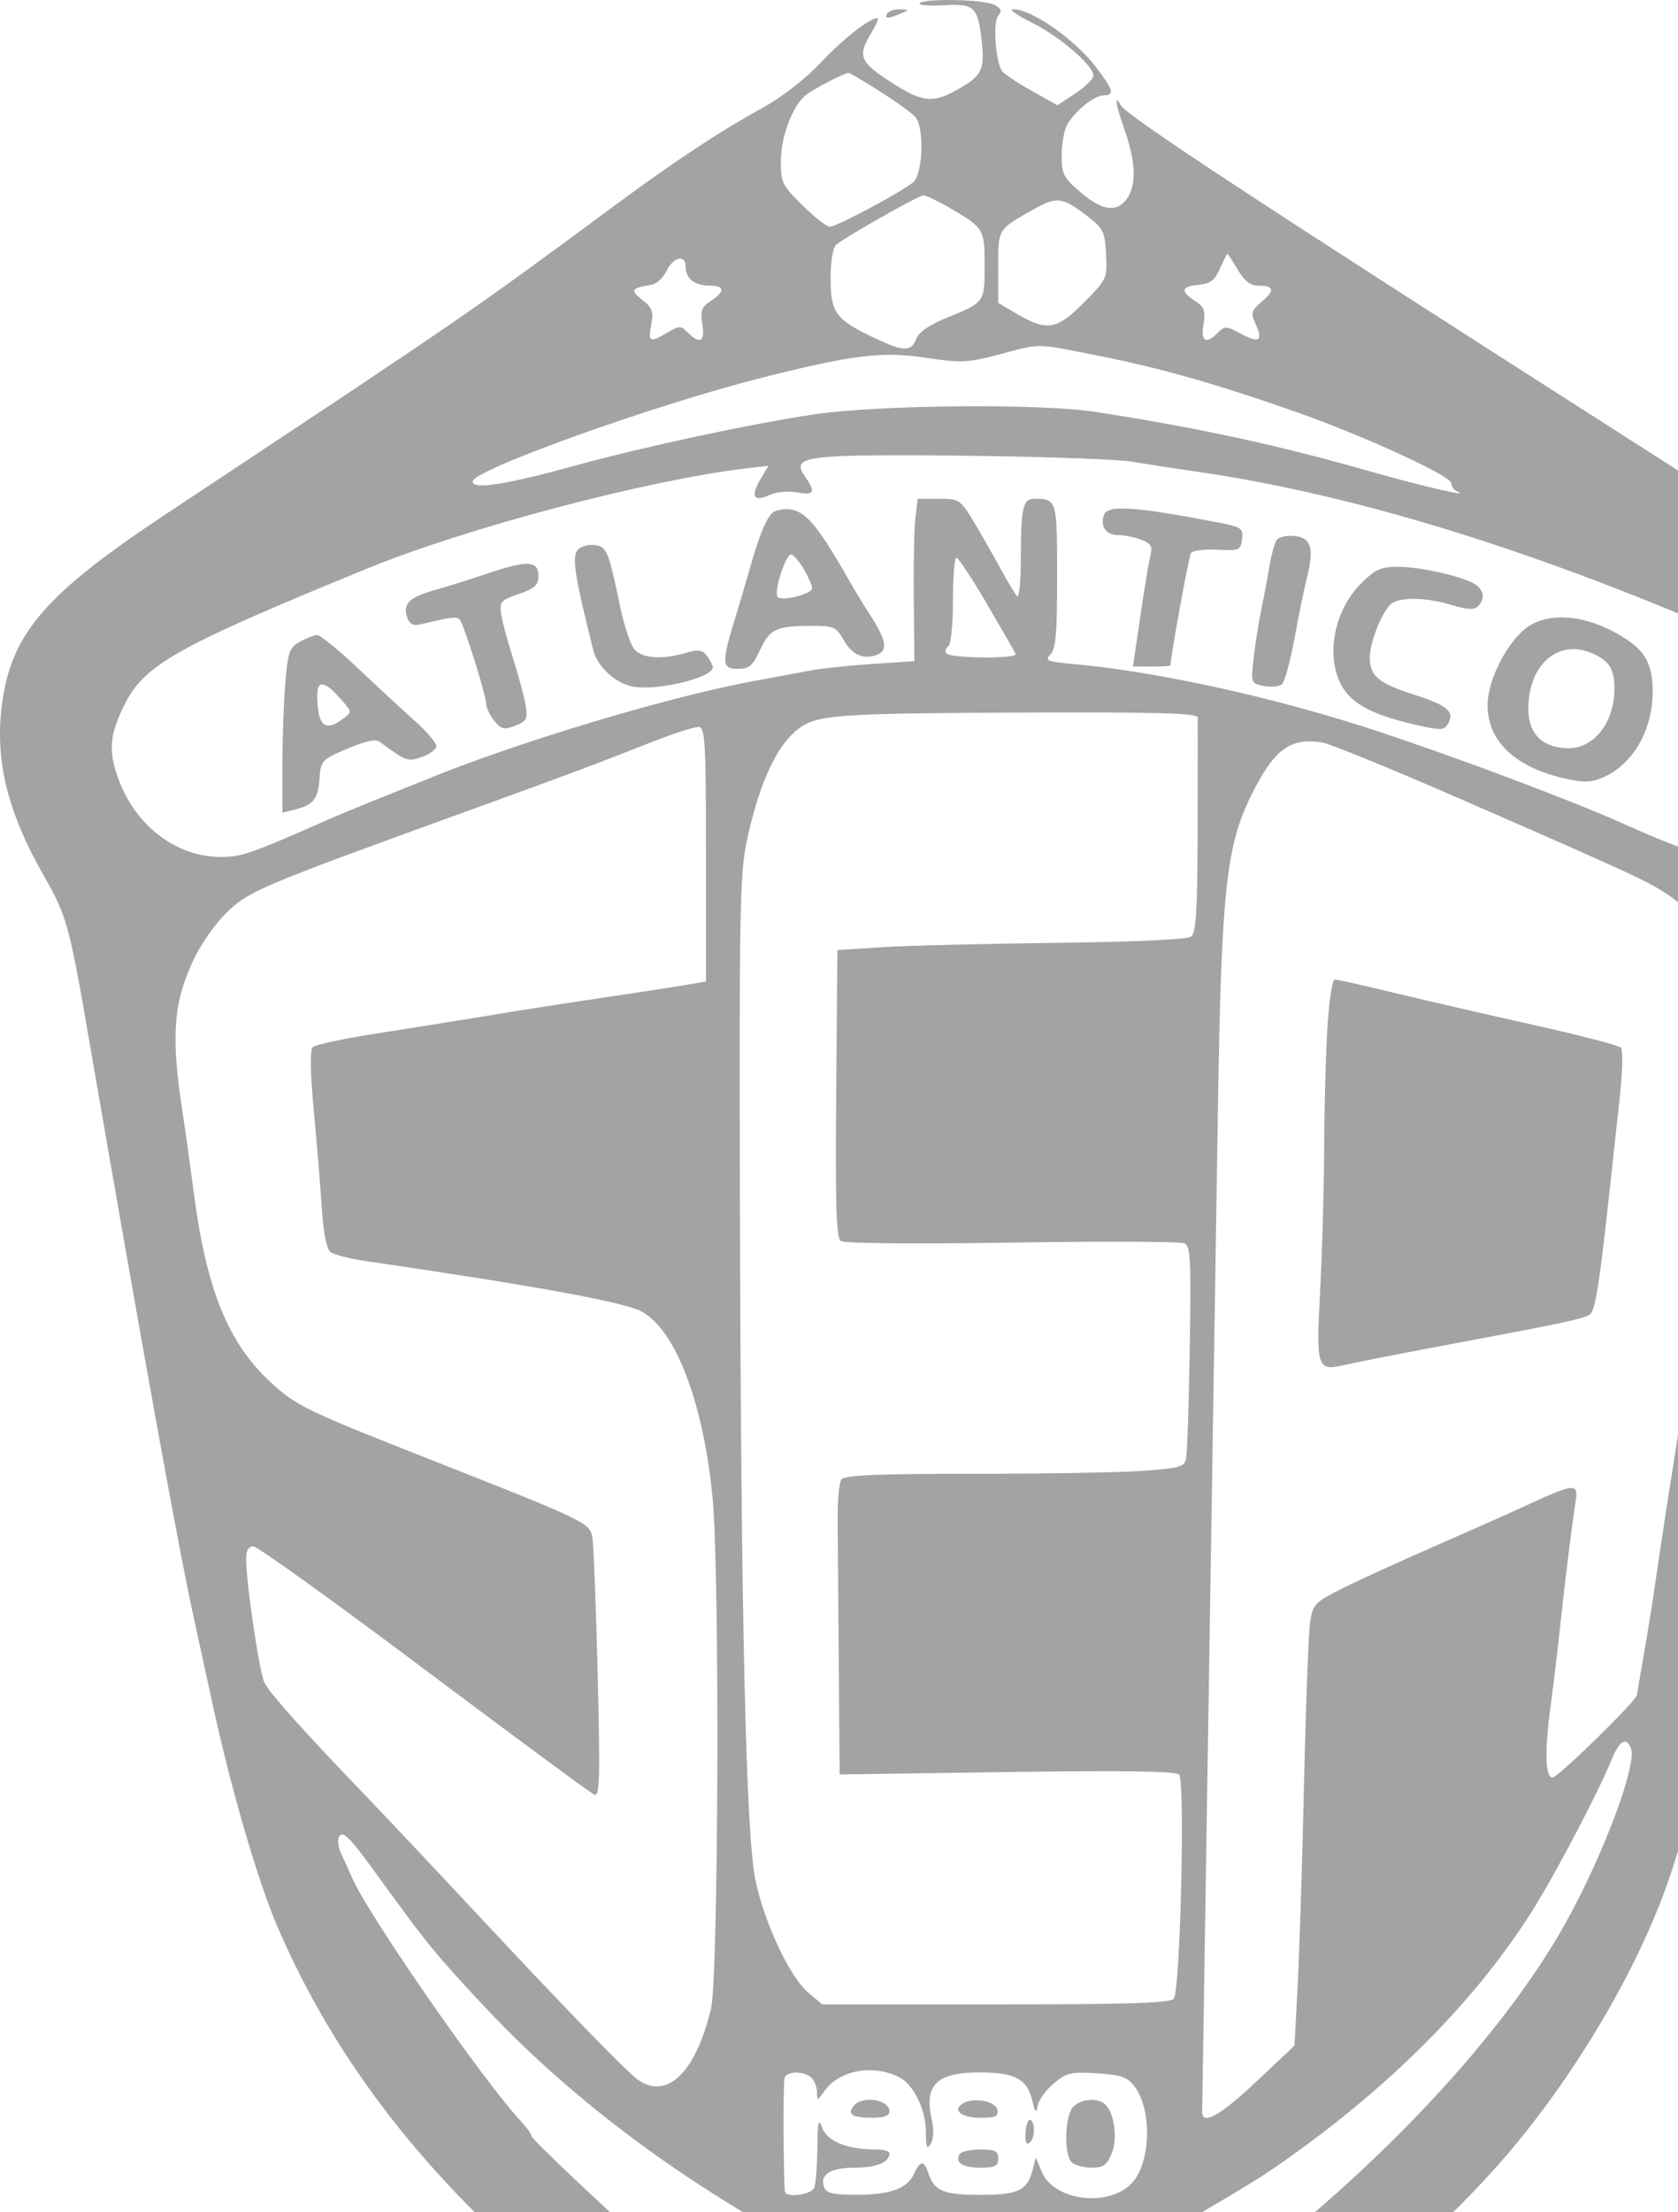 <svg width="766" height="1009" viewBox="0 0 766 1009" fill="none" xmlns="http://www.w3.org/2000/svg">
<path fill-rule="evenodd" clip-rule="evenodd" d="M419.811 1.529C419.279 2.383 424.169 2.774 430.673 2.4C444.872 1.581 446.382 2.993 448.146 18.75C449.627 31.976 448.181 34.76 436.498 41.185C425.503 47.231 420.872 46.627 406.373 37.257C392.433 28.246 391.36 25.468 397.757 14.974C400.011 11.276 401.281 8.252 400.578 8.252C396.95 8.252 384.773 17.81 374.605 28.643C367.974 35.708 357.149 44.166 348.922 48.71C328.4 60.05 309.031 72.786 281.958 92.744C211.389 144.766 217.277 140.717 75.838 234.435C20.907 270.831 5.346 288.739 0.994 320.564C-2.551 346.493 3.261 370.308 20.44 400.242C30.254 417.345 31.743 422.694 40.016 470.573C65.344 617.179 81.174 704.586 88.345 737.416C90.084 745.38 93.939 763.066 96.911 776.718C105.571 816.497 117.654 857.938 126.735 879.025C153.004 940.012 194.436 993.362 254.553 1043.61C296.361 1078.56 335.387 1103.52 392.843 1132.09C437.354 1154.21 434.311 1153.38 448.7 1147.31C544.857 1106.74 628.231 1050.11 683.695 987.711C715.964 951.405 745.697 902.269 760.675 860.495C775.201 819.988 792.229 740.932 807.35 643.814C808.456 636.704 810.28 625.069 811.401 617.957C812.524 610.847 815.809 588.739 818.7 568.829C821.589 548.919 824.861 526.813 825.966 519.701C827.072 512.591 828.868 500.956 829.956 493.844C837.482 444.683 841.285 428.341 849.96 407.906L859 386.612V335.281V283.952L850.729 274.553C840.93 263.418 821.304 249.873 736.973 196.031C575.122 92.696 514.506 52.901 511.753 48.166C508.409 42.418 509.194 47.436 513.602 59.965C518.483 73.843 518.799 84.42 514.518 90.532C509.912 97.11 503.217 96.227 493.292 87.73C485.527 81.083 484.646 79.383 484.646 71.045C484.646 65.939 485.697 59.73 486.979 57.243C490.146 51.116 499.345 43.583 503.778 43.492C508.959 43.384 508.328 41.094 500.187 30.431C490.617 17.895 470.63 4.028 462.351 4.179C460.394 4.216 464.322 6.992 471.081 10.351C483.811 16.677 499.124 29.864 499.124 34.499C499.124 35.958 495.43 39.599 490.915 42.585L482.704 48.02L470.75 41.303C464.173 37.606 458.156 33.589 457.379 32.377C454.433 27.781 453.203 10.217 455.623 7.3C457.517 5.016 457.151 3.935 453.892 2.191C449.219 -0.312 421.292 -0.854 419.811 1.529ZM405.019 6.183C403.507 8.63 405.532 8.63 411.223 6.183C415.211 4.468 415.197 4.4 410.828 4.259C408.336 4.181 405.722 5.045 405.019 6.183ZM401.772 41.723C409.246 46.48 416.524 51.778 417.945 53.495C422.009 58.406 421.277 79.373 416.911 83.098C411.732 87.516 381.927 103.405 378.816 103.405C377.381 103.405 371.753 99.018 366.309 93.658C357.072 84.556 356.417 83.218 356.46 73.49C356.508 62.334 361.716 48.437 367.703 43.481C370.812 40.908 384.458 33.776 387.294 33.242C387.784 33.149 394.299 36.967 401.772 41.723ZM432.758 94.384C449.064 103.763 449.486 104.437 449.486 121.056C449.486 137.95 449.53 137.888 432.191 144.937C424.2 148.187 419.457 151.468 418.28 154.562C416.007 160.543 412.495 160.468 399.151 154.155C381.538 145.821 379.166 142.621 379.166 127.193C379.166 119.182 380.191 112.991 381.751 111.594C385.159 108.539 418.957 89.376 421.383 89.122C422.421 89.014 427.54 91.38 432.758 94.384ZM495.343 97.809C503.757 104.214 504.332 105.304 504.901 115.916C505.496 127.067 505.37 127.342 494.56 138.235C482.245 150.64 477.896 151.265 463.397 142.71L455.691 138.161V121.865C455.691 104.028 455.176 104.834 472.94 94.889C482.196 89.709 485.223 90.104 495.343 97.809ZM565.033 123.056C568.003 128.089 570.797 130.296 574.202 130.296C581.621 130.296 582.152 132.307 576.109 137.505C571.118 141.799 570.859 142.73 573.215 147.904C576.696 155.541 574.81 156.722 566.375 152.179C559.873 148.675 559.079 148.644 555.968 151.753C550.479 157.243 548.105 155.83 549.401 147.846C550.396 141.715 549.788 140.051 545.536 137.265C538.711 132.791 539.19 130.683 547.211 129.909C552.52 129.398 554.553 127.849 556.89 122.539C558.518 118.843 560.055 115.816 560.307 115.816C560.557 115.816 562.686 119.074 565.033 123.056ZM312.982 121.608C312.982 126.98 317.085 130.296 323.736 130.296C330.868 130.296 331.145 132.898 324.481 137.265C320.229 140.051 319.621 141.715 320.615 147.846C321.916 155.863 319.536 157.241 313.976 151.681C310.771 148.477 310.144 148.477 304.719 151.681C296.601 156.478 295.794 156.085 297.296 148.073C298.421 142.085 297.798 140.384 293.147 136.725C287.557 132.327 288.156 131.372 297.453 129.874C299.72 129.51 302.795 126.664 304.289 123.549C307.341 117.177 312.982 115.918 312.982 121.608ZM501.31 162.251C529.59 167.816 555.877 175.295 592.196 188.112C623.277 199.08 662.516 217.109 662.516 220.423C662.516 221.861 663.68 223.515 665.101 224.103C672.559 227.181 649.734 221.943 625.288 214.968C583.358 203.006 546.731 195.079 500.158 187.893C475.008 184.01 401.867 184.629 371.927 188.975C344.539 192.953 293.778 203.796 263.343 212.174C230.746 221.145 215.774 223.493 215.774 219.631C215.774 214.341 300.016 184.227 349.246 171.917C390.071 161.711 402.973 160.187 422.899 163.221C438.597 165.61 441.598 165.478 455.691 161.782C475.819 156.503 471.885 156.461 501.31 162.251ZM516.704 210.601C523.53 211.743 536.56 213.739 545.66 215.038C610.442 224.279 684.95 246.176 765.929 279.774C809.23 297.739 821.532 305.98 830.092 322.764C835.498 333.362 835.544 351.191 830.193 361.68C825.397 371.084 811.519 384.037 801.962 388.031C787.304 394.156 777.947 392.231 740.076 375.295C717.445 365.176 666.328 345.955 629.985 333.899C583.486 318.474 529.267 306.448 490.349 302.923C477.985 301.804 476.754 301.309 479.49 298.573C481.968 296.095 482.578 289.018 482.578 262.758C482.578 228 482.437 227.518 472.289 227.518C466.967 227.518 466.032 231.465 466.032 253.958C466.032 265.296 465.263 273.008 464.241 271.888C463.257 270.809 459.674 264.804 456.278 258.546C452.882 252.289 447.412 242.749 444.123 237.344C438.365 227.886 437.78 227.518 428.518 227.518H418.897L417.865 236.309C417.298 241.146 416.967 257.808 417.13 273.336L417.428 301.574L397.78 302.892C386.973 303.618 373.943 305.037 368.824 306.044C363.705 307.054 353.468 308.957 346.074 310.275C307.087 317.223 236.622 338.316 194.057 355.783C191.782 356.716 182.475 360.456 173.375 364.094C164.274 367.733 153.106 372.358 148.556 374.373C114.87 389.291 110.109 390.932 100.638 390.888C80.518 390.797 62.167 376.925 54.254 355.832C49.329 342.705 49.892 335.354 56.891 321.335C65.964 303.167 80.531 295 167.17 259.516C212.882 240.796 295.461 218.963 340.675 213.646L350.787 212.457L346.988 218.89C342.446 226.579 344.082 229.09 351.451 225.733C354.504 224.341 359.892 223.846 363.869 224.591C371.687 226.06 372.487 224.508 367.55 217.461C363.06 211.048 365.465 209.294 380.2 208.241C401.958 206.684 503.821 208.444 516.704 210.601ZM354.069 233.035C350.808 233.904 347.075 242.269 342.222 259.581C340.946 264.131 338.047 273.905 335.778 281.3C329.286 302.466 329.395 305.089 336.766 305.089C342.03 305.089 343.581 303.777 346.994 296.434C351.445 286.856 354.332 285.508 370.473 285.466C380.498 285.44 381.724 285.965 384.95 291.649C388.864 298.55 393.623 300.859 399.848 298.883C405.405 297.119 404.833 292.44 397.693 281.3C394.411 276.181 390.251 269.392 388.45 266.216C370.723 234.959 365.561 229.976 354.069 233.035ZM504.009 234.758C502.045 239.878 504.876 244.066 510.301 244.066C513.106 244.066 517.885 245.012 520.924 246.166C525.366 247.856 526.206 249.213 525.225 253.123C524.555 255.793 523.056 264.39 521.894 272.226C520.729 280.061 519.192 290.427 518.477 295.263L517.176 304.054H525.73C530.435 304.054 534.287 303.821 534.291 303.537C534.334 299.702 542.723 253.745 543.654 252.239C544.355 251.106 549.747 250.431 555.635 250.742C565.798 251.277 566.373 251.033 566.967 245.924C567.552 240.889 566.814 240.391 555.592 238.233C518.239 231.049 505.755 230.209 504.009 234.758ZM582.646 246.526C581.732 248.007 580.291 253.412 579.445 258.538C578.599 263.662 576.934 272.509 575.747 278.198C574.557 283.886 573 293.761 572.289 300.143C571 311.667 571.033 311.754 576.94 312.889C580.212 313.516 583.916 313.181 585.17 312.145C586.425 311.106 589.025 301.647 590.946 291.124C592.868 280.601 595.414 268.173 596.603 263.505C600.016 250.121 598.531 245.215 590.839 244.468C587.087 244.104 583.602 244.979 582.646 246.526ZM263.681 250.901C261.304 253.764 262.214 261.324 267.596 283.369C268.568 287.351 269.974 293.145 270.721 296.248C272.597 304.032 280.762 311.644 288.87 313.164C300.02 315.258 325.391 309.151 325.391 304.377C325.391 303.496 324.229 301.196 322.806 299.266C320.661 296.353 318.988 296.109 312.996 297.836C302.204 300.945 293.337 300.36 289.691 296.297C287.906 294.305 284.979 285.696 283.192 277.163C277.67 250.826 277.035 249.3 271.302 248.615C268.438 248.274 265.006 249.302 263.681 250.901ZM367.033 259.723C368.99 263.058 370.659 266.907 370.742 268.279C370.901 270.894 357.114 274.414 354.998 272.3C352.994 270.294 358.874 252.126 361.269 252.924C362.483 253.329 365.077 256.389 367.033 259.723ZM450.566 275.529C457.366 287.146 463.24 297.385 463.618 298.283C464.601 300.608 433.432 300.321 431.995 297.992C431.339 296.932 431.751 295.482 432.907 294.767C434.09 294.034 435.008 284.935 435.008 273.938C435.008 263.196 435.728 254.409 436.605 254.409C437.484 254.409 443.765 263.914 450.566 275.529ZM223.013 261.446C215.05 264.123 204.041 267.582 198.549 269.135C186.86 272.439 183.881 275.306 185.817 281.404C186.843 284.641 188.429 285.566 191.674 284.825C210.165 280.597 209.337 280.56 211.321 285.711C215.381 296.262 221.978 318.205 221.978 321.161C221.978 322.878 223.619 326.308 225.623 328.784C228.773 332.673 230.069 332.981 235.153 331.047C240.309 329.088 240.913 327.981 240.028 322.121C239.472 318.441 236.934 308.916 234.388 300.952C231.842 292.988 229.329 283.677 228.804 280.26C227.921 274.507 228.514 273.818 236.806 270.951C244.156 268.411 245.763 266.926 245.763 262.683C245.763 255.692 240.917 255.429 223.013 261.446ZM621.134 266.351C610.142 277.345 605.703 295.795 610.818 309.246C614.737 319.558 623.499 325.094 643.647 329.992C656.535 333.126 659.041 333.238 660.638 330.755C664.423 324.868 661.252 321.898 645.97 317.018C629.213 311.667 625.288 308.394 625.288 299.775C625.288 293.352 630.512 279.917 634.601 275.827C638.21 272.219 650.622 272.286 662.791 275.98C669.848 278.121 672.981 278.28 674.684 276.578C677.796 273.465 677.594 269.892 674.138 267.025C669.85 263.465 649.106 258.546 638.388 258.546C630.214 258.546 627.883 259.601 621.134 266.351ZM697.676 285.773C688.419 291.964 679.062 310.022 679.062 321.701C679.062 337.886 691.387 349.751 713.544 354.901C722.791 357.051 725.997 357.026 731.41 354.757C745.074 349.031 754.249 333.629 754.431 316.106C754.58 301.738 750.483 295.422 736.133 287.907C721.755 280.376 706.975 279.555 697.676 285.773ZM136.975 292.663C132.127 295.298 131.466 297.152 130.254 311.51C129.513 320.268 128.907 337.168 128.907 349.064V370.697L134.582 369.272C143.11 367.131 145.17 364.557 145.859 355.181C146.469 346.904 146.862 346.48 158.558 341.501C166.605 338.074 171.505 337.011 173.261 338.308C185.575 347.401 186.016 347.558 192.68 345.235C196.28 343.98 199.228 341.758 199.228 340.298C199.228 338.839 194.806 333.697 189.403 328.873C184.001 324.047 172.311 313.233 163.428 304.836C154.545 296.442 146.169 289.612 144.814 289.657C143.459 289.703 139.931 291.056 136.975 292.663ZM728.551 298.807C735.068 302.176 736.973 305.711 736.973 314.432C736.973 329.322 727.722 341.288 716.21 341.288C704.349 341.288 697.676 334.868 697.676 323.453C697.676 302.213 712.406 290.456 728.551 298.807ZM150.624 313.911C151.761 314.747 154.479 317.541 156.661 320.119C160.576 324.74 160.576 324.848 156.661 327.81C149.424 333.287 145.962 331.717 145.089 322.564C144.119 312.399 145.542 310.177 150.624 313.911ZM546.764 327.326C546.804 328.749 546.785 351.321 546.723 377.488C546.632 415.471 546.032 425.499 543.749 427.216C541.978 428.546 518.531 429.63 482.26 430.056C450.016 430.435 414.326 431.328 402.95 432.042L382.268 433.339L381.722 498.738C381.298 549.562 381.759 564.564 383.79 566.049C385.348 567.187 416.953 567.489 461.896 566.793C503.416 566.15 538.849 566.289 540.636 567.102C543.484 568.395 543.792 574.3 543.122 614.728C542.704 640.111 541.956 662.834 541.463 665.221C540.657 669.125 538.653 669.7 521.596 670.91C511.161 671.65 476.357 672.256 444.251 672.256C399.894 672.256 385.443 672.877 384.071 674.842C383.081 676.265 382.316 684.409 382.371 692.942C382.429 701.475 382.661 731.167 382.888 758.925L383.302 809.393L459.662 808.301C512.81 807.542 536.698 807.885 538.249 809.437C541.07 812.258 538.797 907.914 535.817 911.691C534.249 913.679 515.467 914.277 454.562 914.277H375.346L368.965 908.907C360.69 901.942 349.362 878.073 345.008 858.426C340.506 838.098 338.256 741.22 337.759 546.075C337.428 416.337 337.772 398.424 340.87 383.776C346.93 355.123 356.059 336.779 367.358 330.551C375.519 326.051 389.335 325.296 468.617 325.017C529.813 324.8 546.708 325.298 546.764 327.326ZM322.289 389.862V447.688L314.016 449.12C309.465 449.908 292.247 452.56 275.753 455.013C259.259 457.466 241.11 460.253 235.422 461.206C219.945 463.802 199.085 467.156 170.396 471.661C156.245 473.885 143.782 476.588 142.696 477.674C141.447 478.924 141.668 489.721 143.298 507.172C144.715 522.311 146.359 542.36 146.955 551.724C147.608 562.013 149.106 569.638 150.74 570.995C152.227 572.228 159.325 574.098 166.512 575.146C245.004 586.61 285.137 593.954 293.021 598.291C308.555 606.839 321.182 640.153 325.308 683.476C328.593 717.969 328.001 902.118 324.56 916.346C317.536 945.392 304.527 957.992 291.209 948.65C286.038 945.024 256.568 914.656 215.697 870.837C198.187 852.065 175.358 827.863 164.963 817.055C138.667 789.713 123.501 772.767 120.787 767.697C118.491 763.405 112.361 722.284 112.361 711.174C112.361 707.221 113.422 705.353 115.664 705.353C117.48 705.353 152.616 730.586 193.741 761.428C234.866 792.268 269.801 818.013 271.37 818.638C273.78 819.595 274.007 810.883 272.824 763.08C272.053 731.899 270.957 703.965 270.388 701.005C269.159 694.605 266.628 693.397 197.159 666.047C139.265 643.251 135.319 641.342 123.41 630.364C104.276 612.726 94.276 588.209 88.603 545.041C86.81 531.388 84.471 514.633 83.406 507.807C77.867 472.319 79.075 456.821 88.955 436.553C91.976 430.358 98.254 421.484 102.905 416.832C113.298 406.437 117.631 404.603 215.774 369.079C259.246 353.344 271.24 348.853 297.47 338.5C307.707 334.46 317.48 331.353 319.186 331.595C321.858 331.976 322.289 340.037 322.289 389.862ZM664.584 363.531C746.905 399.408 753.236 402.35 762.967 409.209C780.562 421.612 792.816 447.889 792.816 473.214C792.816 483.222 787.85 520.605 782.588 550.212C780.632 561.233 779.85 566.113 773.314 608.131C771.635 618.94 768.34 639.884 765.993 654.674C760.39 689.982 758.394 702.979 755.511 722.936C754.195 732.038 751.813 746.801 750.216 755.743C748.619 764.688 747.314 772.486 747.314 773.076C747.314 775.525 711.182 810.849 708.677 810.849C705.387 810.849 705.074 798.347 707.856 778.15C708.905 770.535 710.82 754.533 712.111 742.587C714.665 718.975 717.873 693.161 719.374 684.151C720.626 676.654 718.15 676.818 699.412 685.477C691.064 689.334 671.203 698.173 655.277 705.122C639.352 712.07 620.272 720.783 612.878 724.481C600.349 730.753 599.343 731.773 598.109 739.484C597.379 744.035 596.119 777.08 595.31 812.918C594.502 848.756 593.184 890.456 592.384 905.583L590.928 933.088L573.478 949.54C557.254 964.834 548.731 969.621 548.785 963.405C548.797 961.984 550.156 875.181 551.807 770.513C553.457 665.844 555.348 545.765 556.009 503.67C557.532 406.921 559.786 385.855 571.072 363.008C581.538 341.82 588.845 336.347 603.571 338.668C606.984 339.205 634.44 350.394 664.584 363.531ZM605.954 468.827C605.211 480.949 604.541 505.85 604.462 524.161C604.384 542.472 603.571 571.415 602.655 588.48C600.735 624.247 601.168 625.561 613.912 622.574C618.462 621.507 639.869 617.322 661.482 613.274C715.627 603.134 723.176 601.51 725.914 599.429C728.231 597.669 730.299 584.571 734.667 544.006C735.831 533.198 737.898 514.304 739.261 502.017C740.729 488.759 740.977 478.928 739.871 477.829C738.847 476.812 720.789 472.137 699.745 467.443C678.7 462.75 650.183 456.182 636.371 452.847C622.562 449.513 610.371 446.784 609.281 446.784C608.193 446.784 606.696 456.703 605.954 468.827ZM744.528 797.48C747.391 804.942 731.97 846.089 714.655 877.2C681.596 936.595 609.612 1009.28 535.447 1058.15C489.068 1088.72 443.219 1114.93 436.134 1114.93C433.269 1114.93 396.893 1096.73 381.234 1087.46C357.594 1073.46 319.6 1046.31 303.674 1032.02C275.372 1006.63 242.661 975.732 242.661 974.385C242.661 973.514 240.276 970.227 237.364 967.083C219.991 948.336 167.803 873.018 160.64 856.358C159.416 853.513 157.25 848.714 155.827 845.694C154.402 842.674 153.912 839.114 154.735 837.782C156.618 834.735 159.648 837.902 174.493 858.436C194.661 886.331 199.068 891.695 221.513 915.667C270.433 967.912 337.827 1014.2 413.292 1047.37C441.753 1059.88 441.29 1059.8 453.902 1054.86C473.122 1047.34 512.247 1029.46 520.282 1024.52C524.526 1021.91 528.489 1019.77 529.091 1019.77C530.808 1019.77 569.447 997.209 579.784 990.17C632.899 954.006 675.008 911.809 701.67 868.034C712.009 851.06 730.617 815.34 735.503 803.092C739.126 794.003 742.411 791.961 744.528 797.48ZM410.779 947.69C417.176 951.114 422.578 962.265 422.655 972.196C422.711 979.654 423.153 980.771 424.876 977.806C426.131 975.651 426.378 971.334 425.468 967.464C421.623 951.122 427.327 945.305 447.186 945.305C463.281 945.305 468.893 948.305 471.242 958.159C472.611 963.904 472.996 964.247 473.718 960.373C474.189 957.851 477.492 953.333 481.058 950.332C486.903 945.415 488.847 944.96 500.775 945.719C511.832 946.422 514.64 947.392 517.865 951.623C525.98 962.267 525.395 986.411 516.795 995.691C506.256 1007.07 481.174 1003.99 475.559 990.638L472.812 984.103L471.488 989.382C469.025 999.197 465.019 1001.16 447.418 1001.16C430.438 1001.16 426.351 999.377 423.629 990.801C421.923 985.423 419.927 985.58 417.401 991.293C414.359 998.173 406.609 1001.09 391.279 1001.13C380.479 1001.15 377.263 1000.44 376.249 997.791C374.005 991.943 378.998 988.745 390.38 988.745C400.218 988.745 406.053 986.281 406.053 982.125C406.053 981.215 403.027 980.464 399.331 980.458C386.758 980.437 377.563 976.654 375.346 970.591C373.631 965.898 373.261 967.435 373.124 979.784C373.035 987.94 372.396 996.084 371.705 997.884C370.45 1001.16 358.659 1002.67 358.303 999.605C357.619 993.668 357.455 949.968 358.111 947.891C359.149 944.598 367.223 944.532 370.479 947.788C371.844 949.153 372.961 952.152 372.961 954.454C372.961 958.397 373.155 958.36 376.328 953.828C383.087 944.178 398.94 941.352 410.779 947.69ZM389.778 960.493C386.535 964.402 388.946 965.991 398.125 965.991C403.523 965.991 406.053 965.07 406.053 963.109C406.053 957.677 393.755 955.7 389.778 960.493ZM439.397 959.533C434.62 962.648 438.913 965.991 447.691 965.991C454.481 965.991 455.869 965.331 455.308 962.371C454.541 958.316 444.113 956.457 439.397 959.533ZM489.964 960.966C486.065 964.868 485.527 982.593 489.197 986.263C490.562 987.628 494.636 988.745 498.253 988.745C503.61 988.745 505.304 987.595 507.401 982.527C510.117 975.971 508.975 965.213 505.064 960.499C501.941 956.736 493.947 956.984 489.964 960.966ZM469.652 967.174C468.799 968.041 468.1 971.106 468.1 973.99C468.1 977.755 468.731 978.599 470.344 976.985C471.577 975.752 472.276 972.685 471.896 970.169C471.515 967.656 470.504 966.307 469.652 967.174ZM438.111 982.539C435.741 986.374 439.341 988.745 447.54 988.745C454.311 988.745 455.691 988.046 455.691 984.608C455.691 981.17 454.311 980.471 447.54 980.471C443.056 980.471 438.814 981.401 438.111 982.539Z" fill="black" fill-opacity="0.36"/>
</svg>
